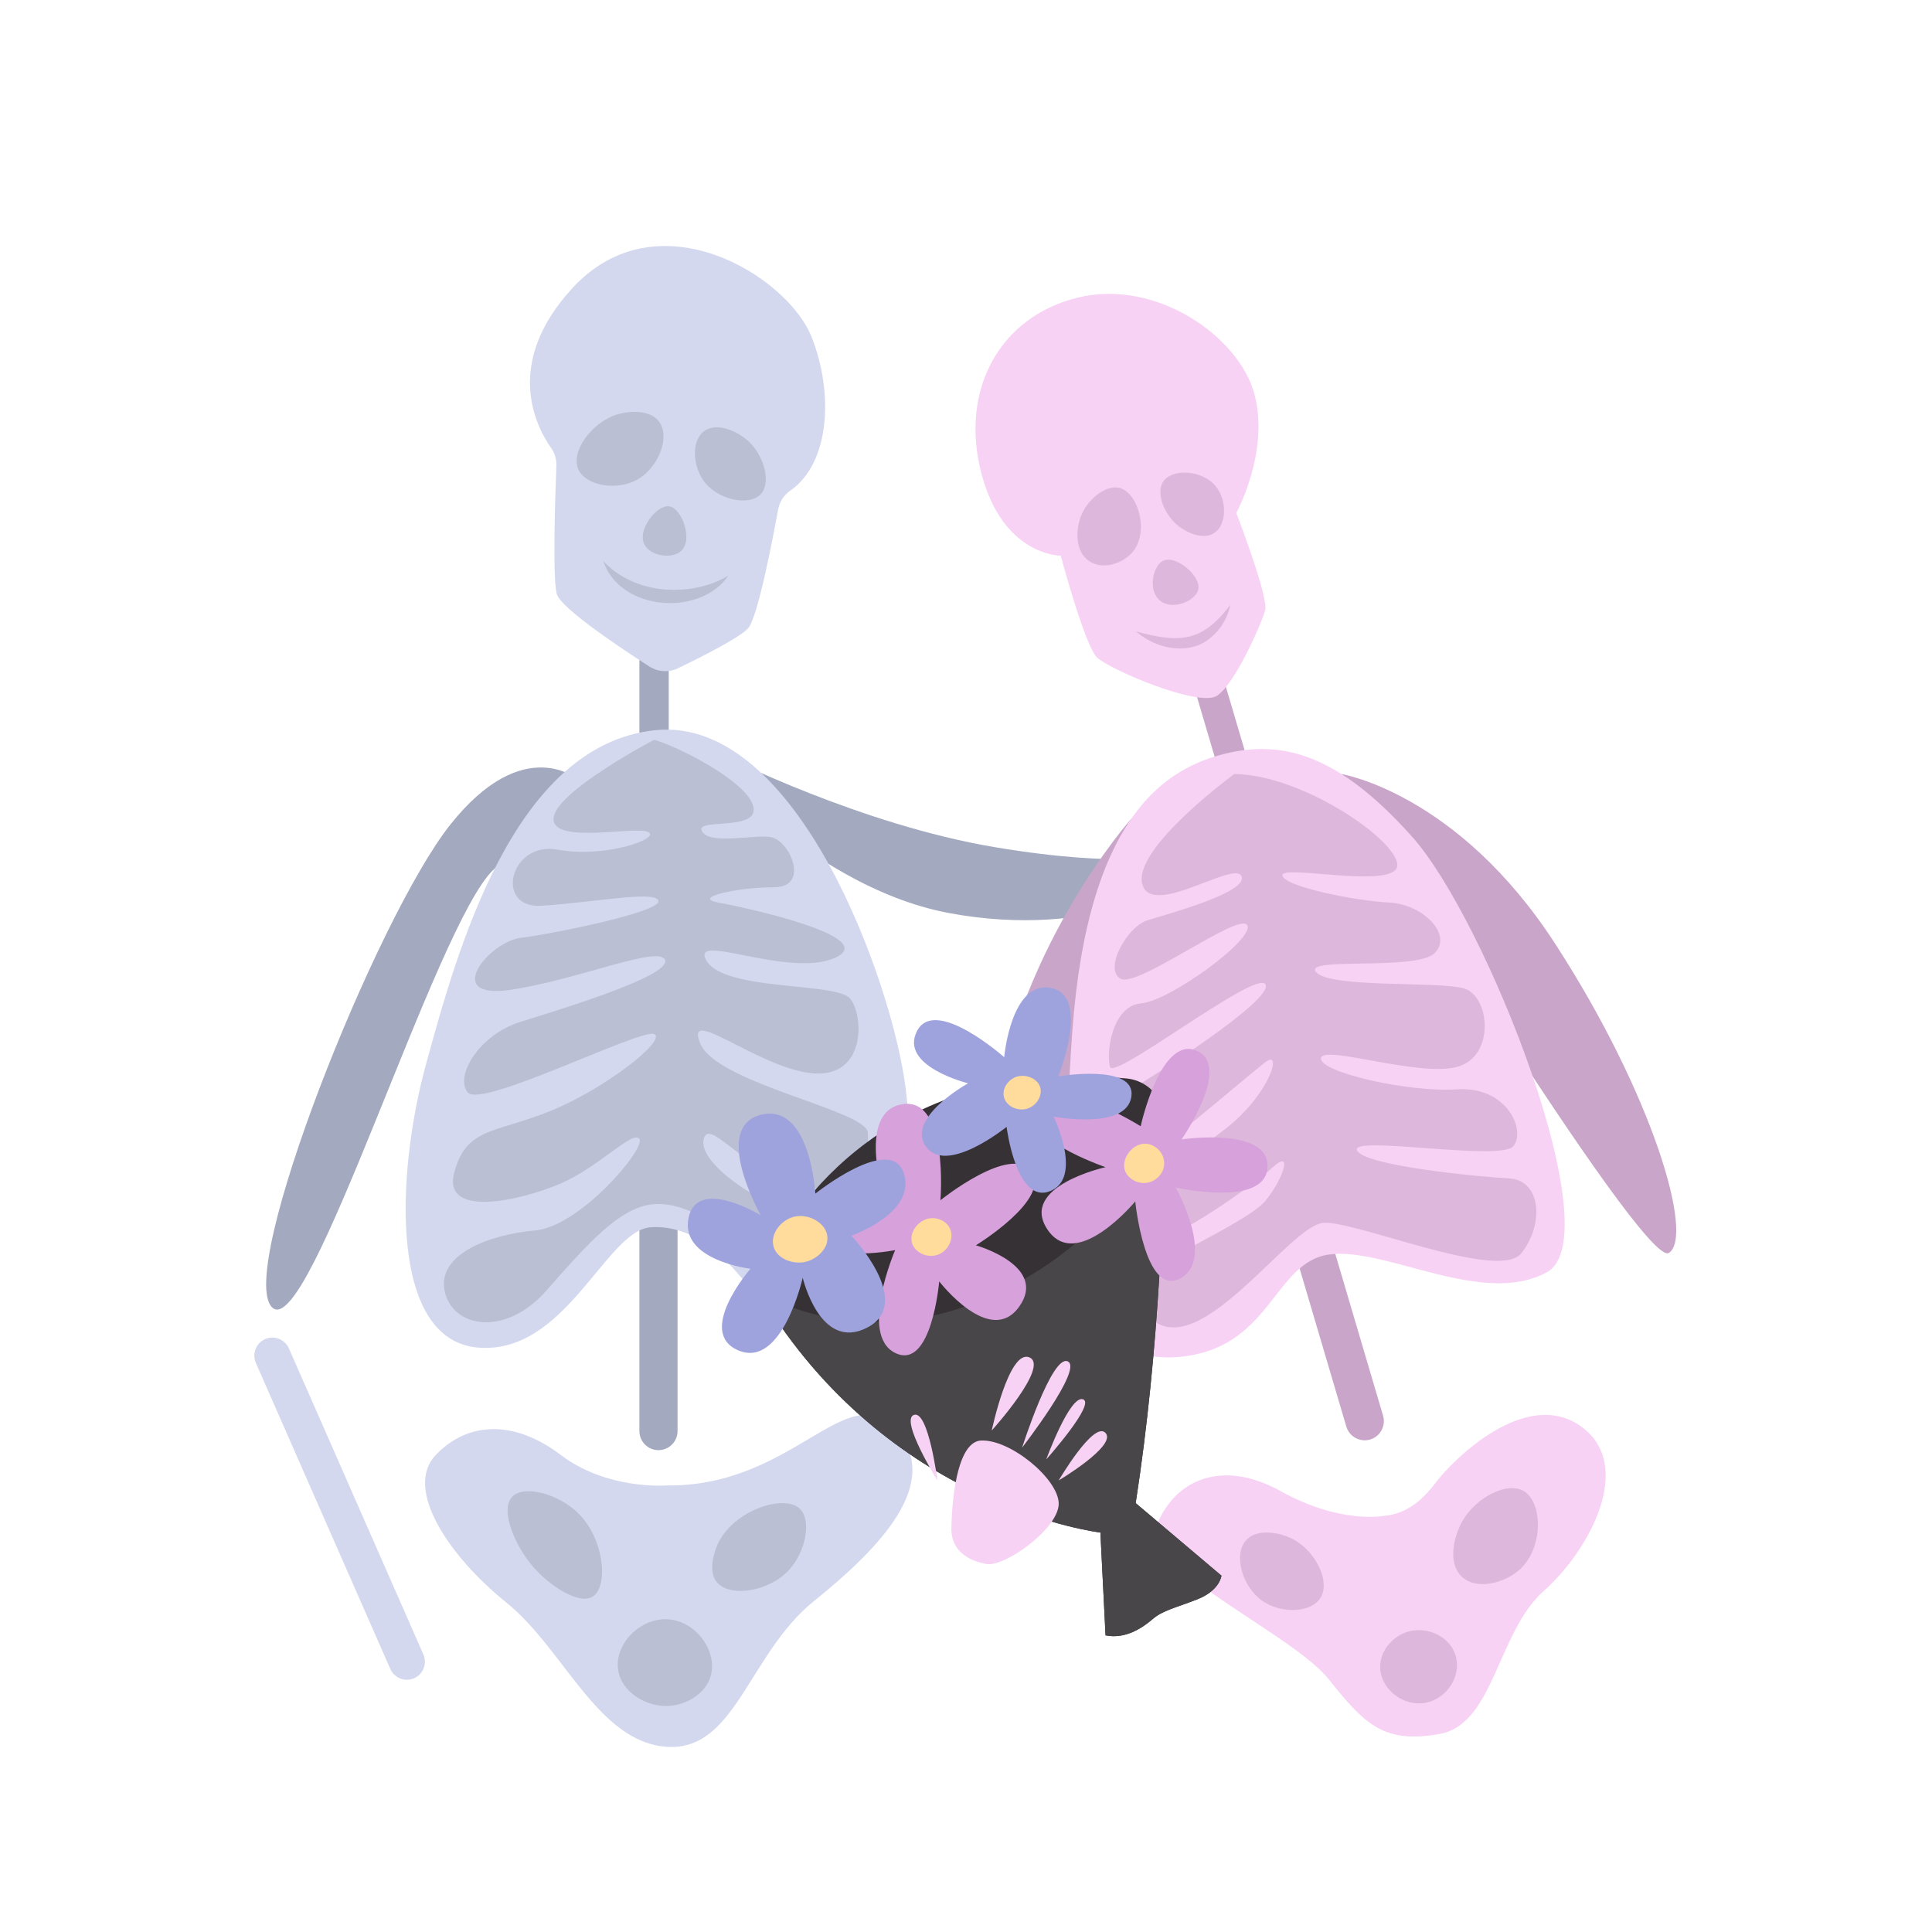 <?xml version="1.0" encoding="utf-8"?>
<!-- Generator: Adobe Illustrator 27.0.0, SVG Export Plug-In . SVG Version: 6.00 Build 0)  -->
<svg version="1.1" id="Шар_1" xmlns="http://www.w3.org/2000/svg" xmlns:xlink="http://www.w3.org/1999/xlink" x="0px" y="0px"
	 viewBox="0 0 714 714" style="enable-background:new 0 0 714 714;" xml:space="preserve">
<style type="text/css">
	.st0{fill:#232323;}
	.st1{fill:#FF5C83;}
	.st2{fill:#DD5078;}
	.st3{fill:#FF88AA;}
	.st4{fill:#C6D0E5;}
	.st5{fill:#C695B7;}
	.st6{fill:#9B7290;}
	.st7{fill:#C683B8;}
	.st8{fill:#A5799D;}
	.st9{fill:#D8A3CA;}
	.st10{fill:#BC95B4;}
	.st11{fill:#68775E;}
	.st12{fill:#FFD7EF;}
	.st13{fill:#E2BAD4;}
	.st14{fill:#FFE9F7;}
	.st15{fill:#EFD0E6;}
	.st16{fill:#D3A3C4;}
	.st17{fill:#B293AA;}
	.st18{fill:#67C993;}
	.st19{fill:#73E5A9;}
	.st20{fill:#FF7BEC;}
	.st21{fill:#A4FFCD;}
	.st22{fill:#2D2D2D;}
	.st23{fill:#141414;}
	.st24{fill:#FFFFFF;}
	.st25{fill:#569973;}
	.st26{fill:#4C4038;}
	.st27{fill:#6D5C53;}
	.st28{fill:#ED5D5D;}
	.st29{fill:#FF7B7B;}
	.st30{fill:#90899B;}
	.st31{fill:#B2A9BF;}
	.st32{fill:#B27680;}
	.st33{fill:#2B2B2B;}
	.st34{fill:#3D3D3D;}
	.st35{fill:#1E1E1E;}
	.st36{fill:#FF80BA;}
	.st37{fill:#303030;}
	.st38{fill:#8F8EA3;}
	.st39{fill:#ABA7C6;}
	.st40{fill:#020202;}
	.st41{fill:#282828;}
	.st42{fill:#FFDFCA;}
	.st43{fill:#D1B19F;}
	.st44{fill:#161616;}
	.st45{fill:#FF7BA7;}
	.st46{fill:#D16B93;}
	.st47{fill:#E0C0AF;}
	.st48{fill:#191919;}
	.st49{fill:#333333;}
	.st50{fill:#F985C2;}
	.st51{fill:#C193A6;}
	.st52{fill:#E2B3C5;}
	.st53{fill:#F7C6DA;}
	.st54{fill:#C17296;}
	.st55{fill:#FFC2DE;}
	.st56{fill:#A3A9BF;}
	.st57{fill:#D3D8EF;}
	.st58{fill:#BABFD3;}
	.st59{fill:#C9A6C9;}
	.st60{fill:#F7D2F4;}
	.st61{fill:#DDB8DC;}
	.st62{fill:#353135;}
	.st63{fill:#494649;}
	.st64{fill:#D7A1DB;}
	.st65{fill:#FFDB9C;}
	.st66{fill:#9FA3DD;}
	.st67{fill:#CC4689;}
	.st68{fill:#F458AD;}
	.st69{fill:#FFA585;}
	.st70{fill:#FFCBBB;}
	.st71{fill:#E86C4B;}
	.st72{fill:#BC4D37;}
	.st73{fill:#FFC1AE;}
</style>
<g>
	<path class="st56" d="M243.35,535.93L243.35,535.93c-3.88,0-7.05-3.17-7.05-7.05v-80.71c0-3.88,3.17-7.05,7.05-7.05l0,0
		c3.88,0,7.05,3.17,7.05,7.05v80.71C250.4,532.76,247.23,535.93,243.35,535.93z"/>
	<path class="st56" d="M241.72,288.23L241.72,288.23c-2.98,0-5.42-2.44-5.42-5.42v-47.23c0-2.98,2.44-5.42,5.42-5.42h0
		c2.98,0,5.42,2.44,5.42,5.42v47.23C247.14,285.79,244.7,288.23,241.72,288.23z"/>
	<path class="st56" d="M213.78,288.23c0,0-20.15-17.78-47.41,16.59s-79.41,165.33-65.78,178.37s60.44-141.63,81.78-161.78
		C203.7,301.26,221.71,292.07,213.78,288.23z"/>
	<path class="st56" d="M267.7,279.34c0,0,50.37,25.48,100.15,33.78s58.67,1.19,65.78,7.11c7.11,5.93-29.04,27.26-82.96,17.19
		S249.66,271.06,267.7,279.34z"/>
	<path class="st57" d="M153.04,620.22L153.04,620.22c-3.36,1.47-7.31-0.06-8.79-3.42L94.55,503.68c-1.47-3.36,0.06-7.31,3.42-8.79
		l0,0c3.36-1.47,7.31,0.06,8.79,3.42l49.71,113.12C157.94,614.79,156.4,618.75,153.04,620.22z"/>
	<path class="st57" d="M250.61,246.95c-3.42,1.65-7.45,1.41-10.65-0.65c-10.31-6.62-32.65-21.46-34.18-26.74
		c-1.64-5.63-0.6-36.39-0.16-47.41c0.09-2.39-0.63-4.73-2.01-6.69c-5.48-7.8-17.69-31.2,7.95-59.01
		c31.56-34.22,79.56-4.44,88.44,18.22c8.24,21.01,6.55,46.61-7.9,56.61c-2.38,1.65-4.01,4.16-4.53,7.01
		c-2.12,11.64-7.6,40.07-11.12,43.94C273.28,235.71,258.72,243.03,250.61,246.95z"/>
	<path class="st57" d="M268.89,466.6c0,0-11.85-14.22-28.44-13.04s-31.41,47.41-64,44.44c-32.59-2.96-30.22-64-18.96-104.89
		c11.26-40.89,32-117.93,84.74-123.26c52.74-5.33,87.7,94.22,92.44,132.15c4.74,37.93-1.78,86.52-20.74,93.04
		C294.96,501.56,275.31,472.44,268.89,466.6z"/>
	<path class="st57" d="M246.37,548.97c0,0-21.93,1.78-39.11-11.26s-34.37-12.44-46.22,0s4.74,37.33,26.07,54.52
		s33.78,51.56,59.26,53.33c25.48,1.78,30.22-34.37,54.52-53.93c24.3-19.56,48.02-44,29.94-63.48
		C312.74,508.67,293.19,549.56,246.37,548.97z"/>
	<path class="st58" d="M219.11,590c5.76-3.73,4.28-21.14-5.33-30.67c-7.25-7.19-20.03-10.77-24.44-6.22
		c-4.73,4.86,0.99,18.13,7.56,25.78C202.84,585.82,213.96,593.34,219.11,590z"/>
	<path class="st58" d="M264.89,584.67c4.7,5.76,19.14,3.7,26.67-4.44c6.21-6.72,8.49-18.42,4-22.67
		c-5.87-5.54-24.4,0.59-30.22,12.89C264.98,571.2,260.99,579.9,264.89,584.67z"/>
	<path class="st58" d="M247.11,630.45c-8.28,0.46-17.44-5.06-18.67-13.33c-1.42-9.57,8.28-19.49,18.67-18.67
		c10.25,0.81,18.1,11.84,15.56,20.89C260.75,626.14,253.46,630.09,247.11,630.45z"/>
	<path class="st58" d="M243.56,155.78c4.22,5.63-0.14,17.16-8.22,21.56c-7.64,4.16-18.84,2.08-21.56-3.78
		c-3.08-6.64,4.98-17.61,14.44-20.44C232.65,151.79,240.26,151.39,243.56,155.78z"/>
	<path class="st58" d="M260.22,159.34c-4.86,3.56-4.08,12.64-0.44,18c5.02,7.4,16.99,9.9,21.33,5.33c3.98-4.19,1.3-14.04-4.22-19.33
		C272.86,159.48,265.02,155.82,260.22,159.34z"/>
	<path class="st58" d="M247.33,187.12c-4.55-0.69-12.07,8.75-9.11,14.22c2.25,4.16,10.21,5.41,13.56,2.22
		C256.23,199.33,251.95,187.82,247.33,187.12z"/>
	<path class="st58" d="M222.96,207.34c10.01,10.83,26.7,13.06,40.19,8.25c1.99-0.73,3.95-1.61,5.88-2.77
		c-1.17,1.94-2.86,3.55-4.7,4.92C251.51,227.22,228.37,223.52,222.96,207.34L222.96,207.34z"/>
	<path class="st58" d="M241.72,273.41c0,0-36.58,19.21-37.15,29.01s30.24,2.69,34.99,5.06s-15.83,9.76-33.48,6.52
		s-23.41,21.63-6.22,20.74c17.19-0.89,42.84-5.93,43.5-1.78c0.65,4.15-39.05,12.15-50.9,13.63s-29.04,22.81-4.15,19.26
		c24.89-3.56,55.7-16.89,57.48-10.96c1.78,5.93-38.52,18.07-53.63,22.81c-15.11,4.74-24.3,20.15-19.26,26.07s63.88-23.7,68.83-21.63
		c4.95,2.07-17.87,20.15-38.31,28.44s-31.11,5.93-35.56,22.81s24.35,10.37,38.99,4.15c14.64-6.22,27.08-20.15,29.45-16.59
		c2.37,3.56-21.93,32.3-38.52,33.78c-16.59,1.48-36.15,8.59-33.48,22.22c2.67,13.63,22.22,17.48,37.63,0s27.98-32,41.1-32
		c13.12,0,27.04,10.37,37.71,24.59c10.67,14.22,24.89,18.37,35.26,7.7c10.37-10.67,2.96-22.52-15.41-26.67
		c-18.37-4.15-42.37-20.15-40.59-29.33s15.7,12.74,36.44,17.19c20.74,4.44,24.85-11.56,24.28-19.85s-55.69-18.07-61.91-32.89
		s21.63,9.19,41.48,10.96c19.85,1.78,18.96-21.33,13.93-27.56c-5.04-6.22-46.22-2.67-53.04-13.93c-6.81-11.26,30.22,6.52,47.41-1.19
		s-33.48-18.67-43.26-20.44c-9.78-1.78,7.11-5.63,20.74-5.63c13.63,0,5.63-18.02-1.78-18.64c-7.41-0.62-22.22,2.93-24.89-2.1
		s21.34,0.33,18.97-9.17C276,288.52,249.58,275.45,241.72,273.41z"/>
	<path class="st59" d="M418.11,302.55c0,0-43.74,49.09-51.45,115.46s-8.3,79.09,0,80.14C374.96,499.19,418.11,302.55,418.11,302.55z
		"/>
	<path class="st59" d="M495.73,286.05c0,0,42.79,6.92,78.94,62.62c36.15,55.7,51.56,108.44,42.07,114.37
		C607.26,468.97,495.73,286.05,495.73,286.05z"/>
	<path class="st59" d="M506.35,532L506.35,532c-3.74,1.1-7.7-1.05-8.8-4.79l-21.67-73.37c-1.1-3.74,1.05-7.7,4.79-8.8l0,0
		c3.74-1.1,7.7,1.05,8.8,4.79l21.67,73.37C512.24,526.94,510.09,530.9,506.35,532z"/>
	<path class="st59" d="M457.6,282.84l-3.45,1.02c-2.03,0.6-4.19-0.57-4.79-2.6l-12.09-40.94c-0.6-2.03,0.57-4.19,2.6-4.79l3.45-1.02
		c2.03-0.6,4.19,0.57,4.79,2.6l12.09,40.94C460.81,280.09,459.64,282.24,457.6,282.84z"/>
	<path class="st60" d="M392,205.35c0,0-21.33,0.21-29.33-30.46s6.67-57.78,35.56-64.89c28.89-7.11,59.56,14.22,65.33,35.56
		c5.78,21.33-6.67,44-6.67,44s12,31.11,10.67,36c-1.33,4.89-11.11,27.11-17.78,31.56c-6.67,4.44-40-9.78-44.44-14.22
		C400.89,238.45,392,205.35,392,205.35z"/>
	<path class="st60" d="M452.89,278.51c-21.04,5.12-50.67,21.72-56.59,102.54s2.97,122.89,38.22,120.51
		c35.26-2.37,35.85-34.96,56.59-37.93c20.74-2.96,56.89,19.56,80.59,6.52c23.7-13.04-22.52-130.31-49.78-160.86
		C494.67,278.74,473.93,273.39,452.89,278.51z"/>
	<path class="st60" d="M511.26,560.23c0,0-16,3.07-37.93-9.13c-21.93-12.2-39.11-3.91-45.63,12.09s49.78,40.3,63.41,57.48
		s20.74,23.7,40.89,20.15c20.15-3.56,21.33-37.6,38.52-52.87c17.19-15.27,33.78-46.68,13.63-60.9
		c-20.15-14.22-46.81,11.85-53.93,21.33C523.11,557.86,516.01,559.88,511.26,560.23z"/>
	<path class="st61" d="M487.85,590.74c4.07-6.04-1.56-17.17-9.48-21.63c-5.18-2.92-13.73-4.34-17.78,0
		c-4.89,5.25-1.64,17.24,5.93,22.52C473.25,596.33,484.15,596.23,487.85,590.74z"/>
	<path class="st61" d="M540.3,582.74c-5.66-5.22-2.88-15.69,0.59-21.33c4.98-8.1,16.13-13.95,22.22-10.37
		c6.99,4.1,7.38,20.65-1.19,28.74C556.38,585.02,545.85,587.87,540.3,582.74z"/>
	<path class="st61" d="M520.74,602.89c-6,1.57-10.95,7.27-10.67,13.63c0.35,7.91,8.69,14.36,16.89,12.74
		c7.76-1.53,13.3-9.87,10.96-17.48C535.74,604.68,527.59,601.1,520.74,602.89z"/>
	<path class="st61" d="M413.93,180.37c-5.12-1.47-12.09,4.1-14.52,10.52c-1.79,4.74-2.28,13.03,3.26,16.59
		c5.08,3.27,12.35,0.69,15.85-3.41C424.82,196.7,420.7,182.31,413.93,180.37z"/>
	<path class="st61" d="M430.07,177.71c-3.19,4.28,0.24,12.64,5.48,16.74c3.01,2.36,9.06,5.22,13.19,2.52
		c4.71-3.09,4.7-11.96,0.74-17.04C444.59,173.66,433.55,173.04,430.07,177.71z"/>
	<path class="st61" d="M429.93,207.19c-3.83,1.76-5.92,11-1.19,14.81c4.63,3.73,13.04,0.08,14.07-4
		C444.1,212.94,434.59,205.06,429.93,207.19z"/>
	<path class="st61" d="M419.78,233.34c16.04,4.35,24.36,4.14,34.89-9.78c-1.23,6.26-5.58,12.18-11.56,14.79
		C435.14,241.53,425.99,238.64,419.78,233.34L419.78,233.34z"/>
	<path class="st61" d="M456.15,286.05c0,0-37.04,27.07-34.07,40.4c2.96,13.33,34.07-8.59,36.74-2.67s-26.96,13.92-34.67,16.29
		c-7.7,2.37-16.29,18.08-10.07,21.63c6.22,3.56,43.55-24.59,46.81-19.85c3.26,4.74-28.15,27.93-39.11,28.93
		c-10.96,1-13.04,18.48-11.56,23.52s54.13-36.15,57.44-30.52s-42.31,34.67-53.58,41.19c-11.26,6.52-2.89,30.22,4.03,26.96
		c6.92-3.26,42.98-34.37,49.55-39.41c6.56-5.04,1.53,12.15-15.07,24.89c-16.59,12.74-37.93,24.3-36.44,39.11
		c1.48,14.81,46.96-18.37,54.3-25.19c7.33-6.81,3.98,4.15-2.79,12.44S420.89,468.97,420,474c-0.89,5.04,4.63,22.24,21.57,14.67
		c16.95-7.56,36.8-34.23,46.58-36.6c9.78-2.37,65.48,21.91,74.07,11.1c8.59-10.81,7.36-27.1-4.62-27.7s-53.75-4.74-56.12-10.37
		c-2.37-5.63,53.04,4.15,57.78-1.48c4.74-5.63-2.07-22.22-20.74-21.04c-18.67,1.19-51.21-6.52-50.34-11.56
		c0.86-5.04,36.12,7.11,50.34,3.26c14.22-3.85,12.15-26.37,2.37-29.04c-9.78-2.67-49.07,0-54.46-5.93
		c-5.39-5.93,36.98-0.3,43.79-7.11c6.81-6.81-4.44-18.07-16.89-18.67c-12.44-0.59-39.11-5.93-39.41-10.07
		c-0.3-4.15,43.16,5.66,42.47-3.99C515.7,309.86,480.74,286.24,456.15,286.05z"/>
	<path class="st62" d="M451.41,582.32c0,0-0.59,5.46-8.89,8.72c-8.3,3.26-12.74,4.05-16.59,7.36c-3.85,3.31-10.13,7.45-17.36,5.97
		l-1.9-38c0,0-75.65-8.78-123.11-83.77c-0.9-1.42-1.55-2.96-1.94-4.54c-0.89-3.5-0.54-7.26,1.09-10.6
		c10.35-21.27,46.07-76.91,133.59-68.9c5.91,0.55,10.78,4.35,12.93,9.54c0.77,1.86,1.19,3.91,1.18,6.04
		c-0.17,25.59-1.66,83.13-10.7,141.36L451.41,582.32z"/>
	<path class="st63" d="M451.41,582.32c0,0-0.59,5.46-8.89,8.72c-8.3,3.26-12.74,4.05-16.59,7.36c-3.85,3.31-10.13,7.45-17.36,5.97
		l-1.9-38c0,0-75.65-8.78-123.11-83.77c-0.9-1.42-1.55-2.96-1.94-4.54c0.79,0.49,40.25,25,92.16-2.72
		c51.87-27.7,55.38-66.4,55.45-67.24c0.77,1.86,1.19,3.91,1.18,6.04c-0.17,25.59-1.66,83.13-10.7,141.36L451.41,582.32z"/>
	<path class="st64" d="M327.33,444.67c0,0-11.4-33.51,6-36.57s14.22,35.46,14.22,35.46s26-20.89,33.56-10.67
		c7.56,10.22-20.45,27.33-20.45,27.33s26.77,7.56,16,22.67c-10.76,15.11-29.56-9.33-29.56-9.33s-2.8,33.09-16.29,26.43
		s0-37.99,0-37.99s-30.6,6.22-31.94-9.11S327.33,444.67,327.33,444.67z"/>
	<path class="st64" d="M408.56,431.34c0,0-33.53-11.36-26.16-23.24c7.37-11.88,39.15,8.12,39.15,8.12s7.33-33.61,20.67-27.92
		c13.33,5.69-5.56,32.8-5.56,32.8s32.44-4.89,31.78,10.22c-0.67,15.11-33.92,7.56-33.92,7.56s14.81,26.44,1.7,33.56
		c-13.11,7.11-16.67-28.44-16.67-28.44s-21.78,26.35-32.44,10.4C376.44,438.45,408.56,431.34,408.56,431.34z"/>
	<path class="st65" d="M430.22,429.23c-0.36-3.79-3.72-6.44-6.89-6.56c-4.85-0.17-9.14,5.6-7.56,10c1.15,3.21,5.31,5.37,9.11,4.22
		C428.05,435.94,430.56,432.83,430.22,429.23z"/>
	<path class="st65" d="M343.67,450.23c-4.25,0.57-7.91,5.25-6.56,9.33c1.18,3.54,5.78,5.53,9.56,4.11c3.79-1.42,6.02-5.99,4.44-9.56
		C349.84,451.23,346.47,449.85,343.67,450.23z"/>
	<path class="st66" d="M281.14,449.12c0,0-18.33-32.44,0-37.11s20.19,29.11,20.19,29.11s27.78-22.22,32.67-7.56
		c4.89,14.67-19.34,23.11-19.34,23.11s23.43,24.69,5.94,33.9c-17.49,9.21-23.94-18.35-23.94-18.35s-7.57,33.56-23.67,26.89
		c-16.11-6.67,4.34-30.22,4.34-30.22s-26-3.11-22.89-18.67C257.56,434.67,281.14,449.12,281.14,449.12z"/>
	<path class="st66" d="M357.78,400.35c0,0-25.56-6.26-18.89-19.3c6.67-13.04,32.22,9.65,32.22,9.65s2.53-28.51,17.33-25.58
		c14.8,2.93,2.67,32.66,2.67,32.66s28.89-4.89,27,7.56c-1.89,12.44-28.72,7.33-28.72,7.33s11.06,22.67-1.39,27.56
		s-16-23.78-16-23.78s-22.13,17.95-29.78,7.33S357.78,400.35,357.78,400.35z"/>
	<path class="st65" d="M374.89,398.23c-2.5,1.16-4.57,4.13-3.89,7.11c0.8,3.47,5,5.4,8.44,4.44c3.41-0.94,5.92-4.66,5-7.89
		C383.41,398.24,378.39,396.61,374.89,398.23z"/>
	<path class="st65" d="M293.44,449.67c-4.7,1.17-8.89,6.23-7.56,11c1.27,4.55,6.92,6.52,11.22,5.78c4.58-0.79,9.1-4.92,8.67-9.44
		C305.29,451.95,298.81,448.34,293.44,449.67z"/>
	<path class="st60" d="M351.62,564.08c0,0,0.23-31.11,10.9-31.7c10.67-0.59,28.44,13.97,28.74,23.13
		c0.3,9.17-19.85,23.68-26.67,22.5C357.78,576.82,351.09,572.91,351.62,564.08z"/>
	<path class="st60" d="M346.44,547.12c0,0-14-22.46-8.67-24.23C343.11,521.12,346.44,547.12,346.44,547.12z"/>
	<path class="st60" d="M366.51,528.67c0,0,6.38-30.25,13.93-27.02C388,504.89,366.51,528.67,366.51,528.67z"/>
	<path class="st60" d="M377.75,534.96c0,0,11.01-34.51,16.85-31.84C400.44,505.78,377.75,534.96,377.75,534.96z"/>
	<path class="st60" d="M386.66,539.34c0,0,8.68-23.78,13.56-22.22S386.66,539.34,386.66,539.34z"/>
	<path class="st60" d="M391.26,547.12c0,0,12.98-22.22,17.3-17.56C412.89,534.23,391.26,547.12,391.26,547.12z"/>
</g>
</svg>
